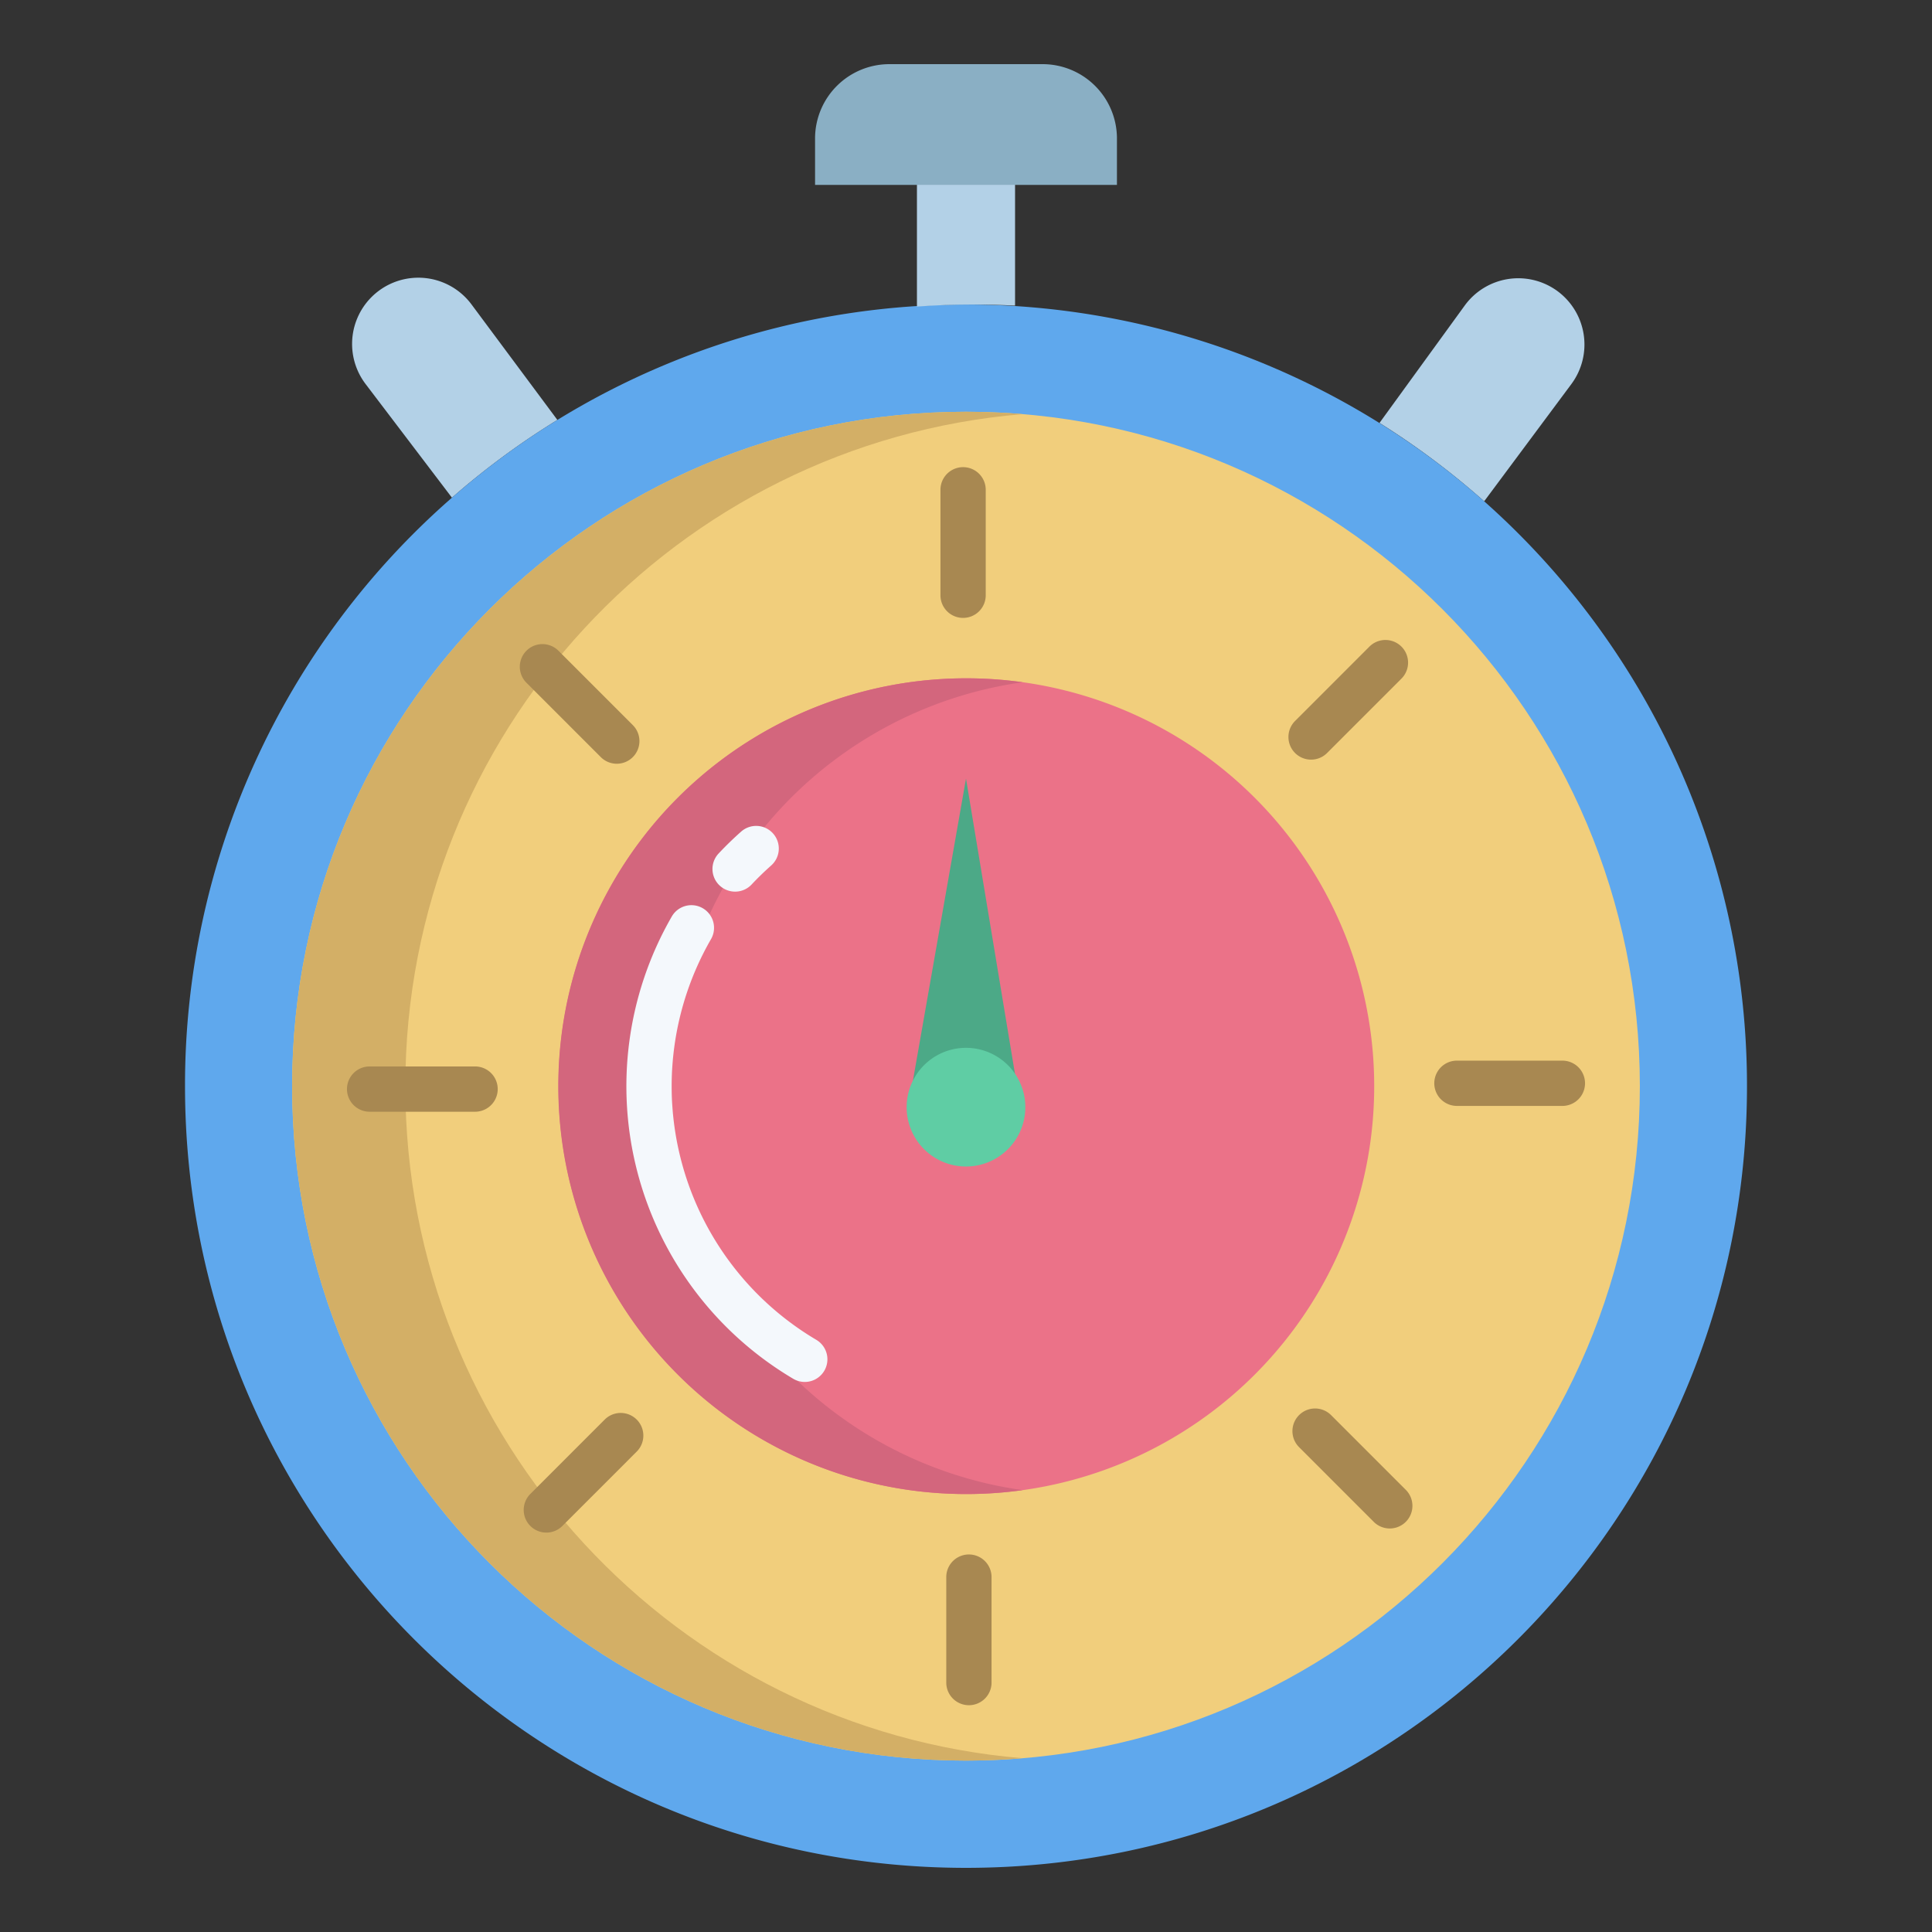 <svg id="Layer_1" height="512" viewBox="0 0 512 512" width="512" xmlns="http://www.w3.org/2000/svg" data-name="Layer 1"><rect x="0" y="0" width="512" height="512" fill="#333333" stroke="none"/><path d="m412.75 77.15a17.584 17.584 0 0 1 3.68 24.63l-22.94 30.84-.19.21a207.44 207.44 0 0 0 -27.72-20.75l22.58-31.1a17.541 17.541 0 0 1 24.59-3.83z" fill="#b3d1e7"/><path d="m147.7 111.27.01.02a206.176 206.176 0 0 0 -27.94 20.6l-22.93-30.18a17.556 17.556 0 1 1 28.05-21.12z" fill="#b3d1e7"/><path d="m276.25 17h-40.5a19.709 19.709 0 0 0 -19.75 19.41v12.59h80v-12.59a19.709 19.709 0 0 0 -19.75-19.41z" fill="#8aafc4"/><path d="m119.77 131.89a206.521 206.521 0 0 1 121.25-50.65q7.425-.54 14.98-.54 5.535 0 11 .29a207.039 207.039 0 0 1 195.97 206.86c0 114.41-92.66 207.15-206.97 207.15s-206.97-92.74-206.97-207.15a206.727 206.727 0 0 1 70.74-155.96z" fill="#5fa8ed"/><path d="m269 49v31.99q-5.46-.285-11-.29-7.56 0-14.98.54l-.02-.24v-32.04h26z" fill="#b3d1e7"/><path d="m256 109.12c98.63 0 178.58 80.02 178.58 178.73s-79.95 178.73-178.58 178.73-178.58-80.02-178.58-178.73 79.95-178.73 178.58-178.73z" fill="#f1ce7c"/><path d="m256 179.76a108.09 108.09 0 1 1 -108 108.09 108.041 108.041 0 0 1 108-108.09z" fill="#eb7288"/><path d="m256 206.34-14.06 80.02 27.25-.51z" fill="#4ca987"/><path d="m241.94 286.36a15.727 15.727 0 1 1 -1.67 7.05 15.714 15.714 0 0 1 1.67-7.05z" fill="#5fcda4"/><path d="m107.42 287.85c0-93.653 71.972-170.471 163.58-178.1-4.946-.412-9.947-.633-15-.633-98.63 0-178.58 80.02-178.58 178.73s79.95 178.733 178.58 178.733c5.053 0 10.054-.221 15-.633-91.608-7.626-163.58-84.447-163.58-178.097z" fill="#d3af66"/><path d="m178 287.85a108.071 108.071 0 0 1 93-107.05 108.09 108.09 0 1 0 0 214.1 108.071 108.071 0 0 1 -93-107.05z" fill="#d3667d"/><g id="_Path_4" data-name=" Path 4"><path d="m255.229 163.751a6 6 0 0 1 -6-6v-27.951a6 6 0 1 1 12 0v27.951a6 6 0 0 1 -6 6z" fill="#a88851"/></g><g id="_Path_5" data-name=" Path 5"><path d="m256.771 451.9a6 6 0 0 1 -6-6v-27.951a6 6 0 1 1 12 0v27.951a6 6 0 0 1 -6 6z" fill="#a88851"/></g><g id="_Path_4-2" data-name=" Path 4"><path d="m414.049 293.079h-27.949a6 6 0 0 1 0-12h27.95a6 6 0 0 1 0 12z" fill="#a88851"/></g><g id="_Path_5-2" data-name=" Path 5"><path d="m125.9 294.62h-27.949a6 6 0 0 1 0-12h27.949a6 6 0 0 1 0 12z" fill="#a88851"/></g><g id="_Path_4-3" data-name=" Path 4"><path d="m347.448 201.311a6 6 0 0 1 -4.242-10.243l19.765-19.768a6 6 0 0 1 8.484 8.485l-19.765 19.769a5.98 5.98 0 0 1 -4.242 1.757z" fill="#a88851"/></g><g id="_Path_5-3" data-name=" Path 5"><path d="m144.787 406.152a6 6 0 0 1 -4.242-10.242l19.764-19.764a6 6 0 0 1 8.484 8.485l-19.764 19.769a5.982 5.982 0 0 1 -4.242 1.752z" fill="#a88851"/></g><g id="_Path_4-4" data-name=" Path 4"><path d="m368.3 405.062a5.98 5.98 0 0 1 -4.242-1.757l-19.758-19.764a6 6 0 1 1 8.484-8.486l19.765 19.764a6 6 0 0 1 -4.242 10.243z" fill="#a88851"/></g><g id="_Path_5-4" data-name=" Path 5"><path d="m163.461 202.4a5.982 5.982 0 0 1 -4.242-1.757l-19.764-19.764a6 6 0 0 1 8.484-8.485l19.761 19.764a6 6 0 0 1 -4.242 10.242z" fill="#a88851"/></g><g id="_Path_" fill="#f4f8fc" data-name=" Path "><path d="m213.265 366.229a5.968 5.968 0 0 1 -3.058-.842 90.084 90.084 0 0 1 -32.194-122.472 6 6 0 1 1 10.392 6 78.087 78.087 0 0 0 27.929 106.156 6 6 0 0 1 -3.069 11.16z"/><path d="m194.811 236.293a6 6 0 0 1 -4.373-10.107c1.88-2 3.877-3.944 5.936-5.77a6 6 0 1 1 7.965 8.975c-1.788 1.587-3.522 3.272-5.154 5.009a5.981 5.981 0 0 1 -4.374 1.893z"/></g></svg>